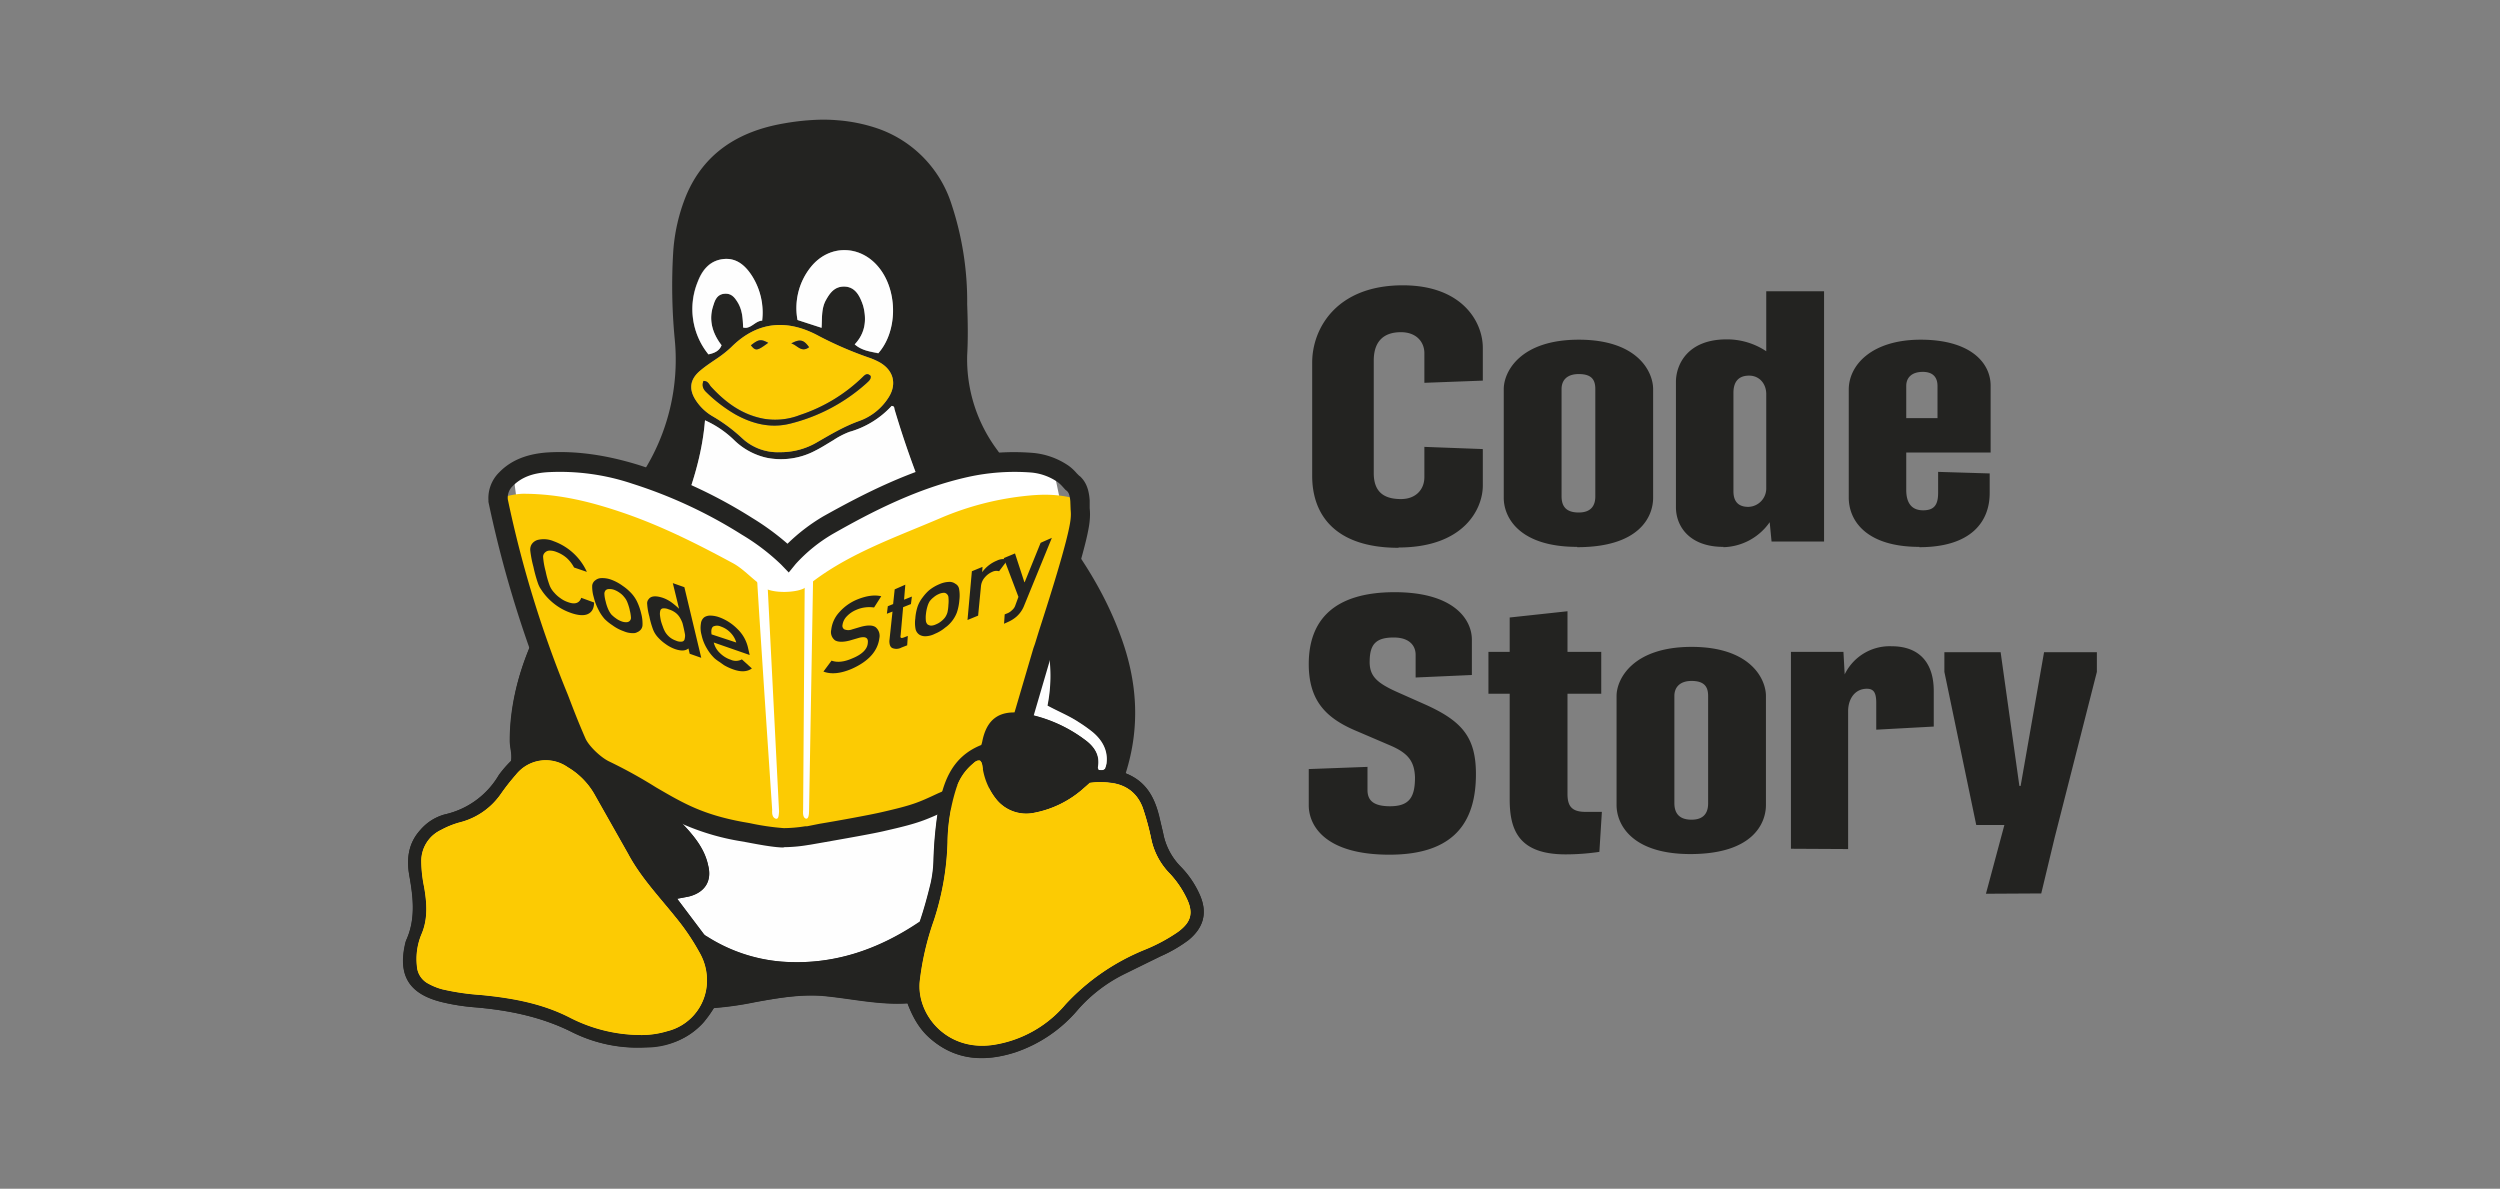 <svg data-name="Layer 1" xmlns="http://www.w3.org/2000/svg" viewBox="0 0 800 380.4">
  <rect x="0" y="0" width="800" height="380.4" fill="#808080" stroke="none"/>
  <path d="M447.6 175.3c-20.4 0-27.7-10.6-27.7-23V116c0-10.7 7.6-24.7 29-24.7 19 0 25.6 11.7 25.6 20v10.5l-18.7.7V113c0-3.5-2.5-6.7-7.5-6.7-5.6 0-8.7 3-8.7 9.1v36c0 5.8 3 8.3 8.7 8.3 4.9 0 7.5-3.2 7.5-7V143l18.7.7v11.7c0 7.4-6 19.8-27 19.8zM504.7 175c-18.4 0-23.5-9.3-23.5-15.7v-34.8c0-5.5 5.2-15.8 24-15.8 19 0 23.8 10.4 23.8 15.8v34.8c0 5.8-4.1 15.8-24.3 15.8zm.5-11c4 0 5.3-2.3 5.3-5.1v-34.4c0-2.8-1-4.8-5.3-4.8-3.8 0-5.5 2-5.5 4.8v34.3c0 3.4 1.6 5.2 5.5 5.2zM551.5 175c-10.9 0-15.2-6.6-15.2-12.7v-40.1c0-5.5 3.7-13.6 16.2-13.6a22.6 22.6 0 0112.7 3.8V93.2h18.5v80.1h-16.8l-.6-6.2a18.6 18.6 0 01-14.8 8zm8-12.8a5.9 5.9 0 005.7-6v-30.1c0-3.2-2.1-5.9-5.5-5.9s-5 2-5 5.5v31.5c0 3 1.3 5 4.8 5zM614.2 175c-16.9 0-22.6-8.3-22.6-15.8v-34.5c0-8 7.5-16 23-16 16.1 0 22.4 7.5 22.4 14.7v21.4h-27v12c0 3.6 1.3 6.5 5.4 6.5 3.5 0 4.8-1.7 4.8-5.6V151l16.5.5v6.3c0 9-5.8 17.3-22.5 17.3zm-4.2-41.2h10v-10.3c0-2.7-1.4-4.5-4.7-4.5-3.5 0-5.3 1.8-5.3 4.5zM444.6 273.5c-20.8 0-25.8-9.5-25.8-15.8v-11.6l18.8-.7v7.4c0 3 1.5 5.2 7.2 5.2 6.3 0 8-3 8-9.3-.2-4.9-2-7.6-7.8-10.1l-10.5-4.5c-9.7-4-15.7-9.4-15.7-21.6 0-14 8-23 27.5-23 18.9 0 24.7 8.7 24.7 15.2V216l-18 .8v-7.3c0-2.7-1.8-5.5-7-5.5-5.4 0-7.6 1.9-7.7 7.3-.2 5 2.2 7.2 8.9 10.2l8.1 3.6c12.3 5.4 17 10.5 17 22.6 0 15.2-6.8 25.8-27.7 25.8zM501 273.4c-15 0-17.9-7.8-17.9-17.6V222h-6.8v-13.4h6.8v-11l18.5-2v13h10.8V222h-10.8v32.1c0 3.9 1.4 5.7 5.8 5.7h5.2l-.8 12.8a74.3 74.3 0 01-10.8.8zM540.9 273.3c-18.5 0-23.6-9.3-23.6-15.7v-34.9c0-5.4 5.2-15.7 24-15.7 19 0 23.8 10.4 23.8 15.7v34.9c0 5.8-4.1 15.7-24.2 15.7zm.4-11c4 0 5.3-2.3 5.3-5.2v-34.4c0-2.7-1-4.8-5.3-4.8-3.7 0-5.5 2-5.5 4.8V257c0 3.4 1.7 5.3 5.5 5.3zM573.1 271.6v-63h16.8l.4 7.2a16 16 0 0115-9c8.9 0 13.5 5.3 13.5 14.3v11.4l-18.4 1V225c0-3.2-.7-4.6-3-4.6-3.8 0-6 3.2-6 7.2v44.1zM635.5 286l5.9-22h-9L622.2 215v-6.3h18l6 42.8h.4l7.5-42.8H671v6.3l-13.5 53-4.3 17.9zM360.3 247.5c6.5 2.6 9.2 7.8 10.7 13.8l1.2 5.3a20.7 20.7 0 005.5 10.6 30.3 30.3 0 016.3 9.3c2.4 5.6 1.2 10.3-3.6 14.3a44.7 44.7 0 01-9 5.2l-11.1 5.5A48.5 48.5 0 00345 323a45 45 0 01-20.2 13.8c-9.5 3-18.7 2.7-26.8-4.2-3.7-3-5.9-7-7.6-11.5-9.3.6-18.3-1.6-27.4-2.4-7.2-.5-14.3.7-21.3 2a105.9 105.9 0 01-13.3 1.9 24.7 24.7 0 01-21.8 12.6 46.9 46.9 0 01-23.5-4.9c-10-5-20.6-7.1-31.6-8a66.8 66.8 0 01-10-1.6c-10.5-2.5-14.2-8.4-11.9-18.6a5.7 5.7 0 01.4-1.2c3-6.8 2.2-13.6 1-20.6-1-5.3-.4-10.4 3.5-14.7a15.8 15.8 0 017.9-5 26.8 26.8 0 0017.2-12.6 35.7 35.7 0 013.9-4.5c.4-2.1-.4-4.3-.4-6.5 0-10.3 2.4-20 6.2-29.5a177 177 0 0125.5-42.5c3.6-4.5 7.6-8.7 10.8-13.6a67.2 67.2 0 0010.3-43 179.7 179.7 0 01-.5-27.3 58 58 0 014.2-18.6c5.7-13.5 16.7-20.5 31.2-23a76.6 76.6 0 0111.7-1.2 53.3 53.3 0 015.7.2 52 52 0 0112.9 2.7 37.8 37.8 0 0123.4 24.2 98.8 98.8 0 015 32c.2 5.4.3 10.8 0 16.2a48.5 48.5 0 009.7 30.5c4.8 7 10.5 13.3 15.8 19.9 9.8 12 18.3 24.9 23.6 39.5 5.3 14.3 6.4 28.9 1.6 44zm-159.9-71.4c-7 10.3-13.1 21-16.3 33a39.2 39.2 0 00-.6 20.8c2.4 8.3 7.8 14.3 15.3 18.8s14.8 9.6 20.7 16c3.2 3.6 6 7.4 7.1 12 1.3 5.2-1 8.9-6.3 10.2-1 .3-2.2.5-3.6.7l8.5 11.4a3.9 3.9 0 001 .8 52.2 52.2 0 0023.7 7.9c16.5 1.3 31-3.8 44.4-12.7 1.4-4.1 2.6-8.2 3.5-12.3a38.6 38.6 0 00.9-7.3 126 126 0 011.3-15c1.5-9.2 4-18 14-22a6.8 6.8 0 00.3-1c1.3-7.3 5.5-10.3 13-9.1a45.3 45.3 0 0120 8.5c3 2.2 4.7 5 4 8.8-.1.3.1.6.2.9.8 0 1.6.2 2.2-.6 1.2-4.7-.4-8.4-4.1-11.6a46.1 46.1 0 00-4.5-3.2c-3-2-6.5-3.4-10-5.3a49 49 0 00-3.7-30.4c-4.5-10.5-14-22.9-19-24.7.3 2 1.8 3 3 4.2 10 10.6 16 23 16 37.6a26.9 26.9 0 01-2.4 11.3l-6.4-.7a126 126 0 00-13-35.4 300.5 300.5 0 01-23.4-56.6c0-.4.2-1.1-.8-1.2a29 29 0 01-13.6 8.3 26.5 26.5 0 00-5.2 2.7c-1.9 1.2-3.7 2.3-5.7 3.3a23.4 23.4 0 01-15.5 2.3 21.6 21.6 0 01-10.2-5.4 32.4 32.4 0 00-9.6-6.6c-.9 11.1-4.2 21.3-8.2 31.3-4.2 10.9-9.4 21.3-14.4 31.8a105 105 0 00-7.2 20.7 128.6 128.6 0 00-2.5 17.1 6.5 6.5 0 01-2-2.6 32.3 32.3 0 01-4.4-17.1 53.8 53.8 0 015.4-21.8c2.1-4.6 4.6-9 6.9-13.4.6-1.4 1.5-2.8 1.2-4.4zm4 155.1a28.4 28.4 0 009.1-1.2 16.6 16.6 0 0012.7-15 17.8 17.8 0 00-2.4-10.4 72.7 72.7 0 00-7.5-11.1C211 286.8 205 280.6 201 273L190 254a23.7 23.7 0 00-8.3-8.5c-6-3.7-12.2-2.7-16.7 2.5a67.8 67.8 0 00-4.8 6.1 22.8 22.8 0 01-13.4 9.2 28.2 28.2 0 00-5.7 2.3 11 11 0 00-6.4 10 42.8 42.8 0 001 8.3c.8 5.2 1.2 10.3-1 15.3a20.6 20.6 0 00-1.4 10 6.8 6.8 0 003.7 5.7 19.7 19.7 0 004.5 1.8 77.7 77.7 0 0012.4 1.8c10 1 19.6 2.7 28.7 7.3a50 50 0 0021.7 5.5zm109.2-87.8c-1.1-.2-1.7.6-2.5 1.2a17 17 0 00-5.1 8 59.2 59.2 0 00-2.8 17 87.8 87.8 0 01-4.4 25 89 89 0 00-4.5 19.5c-1 10.6 8.6 22.4 23.4 20.3a37.6 37.6 0 0023.2-13c7-8 15.8-13.2 25.5-17.5a54.8 54.8 0 0010.6-5.7c4.2-3 5-6.1 2.7-10.8a31.2 31.2 0 00-5.8-8.3 22.3 22.3 0 01-5.5-10.7 84.7 84.7 0 00-2.7-9.8 12 12 0 00-10.7-8.2 22.8 22.8 0 00-6.3.2l-2.2 1.8a33 33 0 01-15.6 7.7 12.3 12.3 0 01-12.2-4.5 21 21 0 01-4.2-9.6c-.2-.9-.1-1.9-.9-2.6zm-64-98.7a23 23 0 0012-3.3c4.4-2.5 8.6-5 13.3-6.7a18.4 18.4 0 009.3-7.3c3-4.5 1.7-9.1-3-11.6a23 23 0 00-2.7-1.2 117.1 117.1 0 01-16.4-7c-10-5.5-19.6-5-28.1 3.5a35.6 35.6 0 01-4.6 3.6c-1.7 1.2-3.6 2.4-5.2 3.8-3.5 2.8-4 6-1.4 9.8a16 16 0 005.4 5 52.4 52.4 0 019.3 7 16.7 16.7 0 0012.1 4.4zm31.4-31.6c6.2-7 6.3-19.7.4-27.3-5.8-7.5-15.9-7.8-21.9-.4a21 21 0 00-4.3 17l7.7 2.5c.2-3-.1-5.9 1.2-8.5 1.3-2.5 2.8-4.8 6-4.7s4.7 2.4 5.7 5a13.3 13.3 0 01.5 1.5c1 4.4.5 8.5-2.8 12 2.3 2 5 2.3 7.5 2.9zm-37.2-10.5a21.9 21.9 0 00-2.9-13.9c-2-3.4-4.9-6.2-9.4-5.8s-6.9 3.6-8.3 7.3a23 23 0 003.5 23.2c1.9-.4 3.5-1.1 4.2-3-3.2-4.1-4.1-8.4-2.7-12.7.6-1.8 1.4-3.5 3.6-3.7s3.3 1.2 4.3 2.9c1.4 2.4 1.6 5.1 1.7 7.9a3.5 3.5 0 001 .1c2-.3 3-2.1 5-2.3z" fill="#232321"/>
  <path d="M200.4 176c.2 1.8-.6 3.1-1.3 4.5-2.2 4.5-4.7 8.8-6.8 13.4a53.8 53.8 0 00-5.5 21.8 32.3 32.3 0 004.4 17 6.5 6.5 0 002 2.7 128.6 128.6 0 012.5-17 105 105 0 017.3-20.8c5-10.6 10.2-21 14.4-31.8 4-10 7.3-20.2 8.2-31.3a32.4 32.4 0 019.5 6.5 21.6 21.6 0 0010.3 5.5 23.4 23.4 0 0015.5-2.3c2-1 3.8-2.2 5.7-3.3a26.5 26.5 0 015.2-2.7 29 29 0 0013.5-8.3c1 0 .8.8 1 1.2a300.5 300.5 0 0023.3 56.6 126 126 0 0113 35.4l6.4.7a26.9 26.9 0 002.4-11.4c0-14.6-6-26.9-16-37.6-1.1-1.1-2.6-2-2.9-4 5 1.7 14.4 14.1 19 24.6a49 49 0 013.7 30.4c3.5 1.9 7 3.3 10 5.3a46.1 46.1 0 014.5 3.2c3.7 3.1 5.3 7 4.1 11.6-.6.8-1.4.6-2.2.6l-.3-.9c.8-3.8-1-6.6-4-8.8a45.3 45.3 0 00-19.9-8.5c-7.5-1.2-11.6 1.8-13 9.1a6.8 6.8 0 01-.3 1c-10 4-12.5 12.8-14 22a126 126 0 00-1.3 15 38.6 38.6 0 01-.9 7.3c-1 4-2.1 8.2-3.5 12.3-13.4 9-28 14-44.5 12.7a52.2 52.2 0 01-23.6-8 3.9 3.9 0 01-1-.7l-8.6-11.4 3.7-.7c5.2-1.3 7.5-5 6.2-10-1-4.8-3.9-8.6-7-12-6-6.6-13.1-11.7-20.7-16.2s-13-10.4-15.3-18.8c-2-7-1.3-13.9.5-20.8 3.2-12 9.4-22.7 16.3-33z" fill="#fefefe"/>
  <path d="M204.4 331.2a50 50 0 01-21.8-5.4c-9-4.7-18.7-6.4-28.7-7.4a77.7 77.7 0 01-12.3-1.8 19.7 19.7 0 01-4.5-1.8 6.8 6.8 0 01-3.7-5.7 20.6 20.6 0 011.4-10c2.2-5 1.8-10.1.9-15.3a42.8 42.8 0 01-.9-8.2 11 11 0 016.3-10 28.2 28.2 0 015.8-2.4 22.8 22.8 0 0013.4-9.2 67.8 67.8 0 014.7-6 12.2 12.2 0 0116.7-2.5 23.7 23.7 0 018.4 8.4l10.9 19.3c4 7.5 9.9 13.7 15.2 20.3a72.7 72.7 0 017.6 11.2 17.8 17.8 0 012.4 10.3 16.7 16.7 0 01-12.7 15 28.4 28.4 0 01-9.1 1.2zM313.6 243.4c.8.7.7 1.7.9 2.6a21 21 0 004.2 9.6 12.3 12.3 0 0012.2 4.5 33 33 0 0015.6-7.6l2.2-2a22.8 22.8 0 016.3 0c5.3.5 8.9 3.2 10.7 8a84.7 84.7 0 012.7 10 22.3 22.3 0 005.5 10.6 31.2 31.2 0 015.8 8.3c2.3 4.7 1.5 7.7-2.7 10.8a54.8 54.8 0 01-10.6 5.7 70.7 70.7 0 00-25.5 17.6 37.6 37.6 0 01-23.2 12.9c-14.8 2.1-24.4-9.7-23.4-20.3a89 89 0 014.5-19.5 87.8 87.8 0 004.4-25 59.2 59.2 0 012.7-17 17 17 0 015.2-8c.7-.6 1.3-1.4 2.5-1.2zM249.6 144.7a16.7 16.7 0 01-12-4.4 52.4 52.4 0 00-9.4-7 16 16 0 01-5.4-5c-2.5-3.7-2-7 1.4-9.8 1.7-1.4 3.5-2.6 5.3-3.8a35.6 35.6 0 004.5-3.6c8.5-8.5 18.2-9 28.2-3.5a117.1 117.1 0 0016.3 7 23 23 0 012.7 1.2c4.7 2.5 6 7.1 3 11.6a18.4 18.4 0 01-9.2 7.3c-4.8 1.7-9 4.2-13.3 6.7a23 23 0 01-12 3.3zm29-24.4c-1-1-1.7-.5-2.4.3a52.2 52.2 0 01-20.2 12.2 21.7 21.7 0 01-11.6 1.2c-7-1.4-12.3-5.3-17-10.3-.5-.7-.8-1.8-2.2-1.8-.7 1.4-.2 2.6.9 3.6a46.7 46.7 0 009.2 7.1c5.4 3 11.2 4.5 17.4 3a57 57 0 0024.6-13c.7-.6 1.5-1.2 1.3-2.3zm-38.3-9.8c1.5 1.9 2 1.8 5.6-.8-2.4-1.3-3-1.2-5.6.8zm13-.6c1.8.5 3.2 3 5.6 1.2-1.8-2.4-2.9-2.7-5.7-1.2z" fill="#fccb03"/>
  <path d="M281 113c-2.5-.5-5.2-.8-7.5-2.8 3.3-3.5 3.9-7.6 2.8-12a13.3 13.3 0 00-.5-1.5c-1-2.6-2.5-5-5.7-5s-4.7 2.3-6 4.7c-1.3 2.7-1 5.6-1.2 8.5l-7.7-2.5a21 21 0 014.3-17c6-7.4 16.1-7 21.9.4 6 7.6 5.8 20.4-.4 27.3zM243.8 102.6c-2 .2-3 2-5 2.3a3.5 3.5 0 01-1-.1c-.1-2.8-.2-5.5-1.7-8-1-1.6-2-3-4.3-2.8s-3 2-3.5 3.7c-1.5 4.3-.6 8.6 2.6 12.8-.7 1.8-2.3 2.5-4.2 2.9a23 23 0 01-3.4-23.2c1.4-3.7 3.8-6.8 8.2-7.3s7.3 2.4 9.4 5.8a21.9 21.9 0 013 14z" fill="#fefefe"/>
  <path d="M278.6 120.3c.2 1.1-.7 1.7-1.4 2.4a57 57 0 01-24.5 12.9c-6.2 1.5-12 0-17.4-3a46.7 46.7 0 01-9.2-7c-1.1-1-1.6-2.2-1-3.7 1.5 0 1.8 1.1 2.4 1.8 4.6 5 9.8 9 16.9 10.3a21.7 21.7 0 0011.6-1.2 52.2 52.2 0 0020.1-12.2c.8-.8 1.5-1.3 2.5-.3zM240.3 110.5c2.5-2 3.2-2 5.5-.8-3.5 2.6-4 2.7-5.5.8zM253.2 109.9c2.8-1.5 4-1.2 5.7 1.2-2.5 1.9-3.8-.7-5.7-1.2z" fill="#232321"/>
  <g data-name="4KvJgm">
    <path d="M164.2 151.4l2.3 17.3 82.6 34.4 80.6-27.7 10.6-10.2-3.2-15.2s-13.2-6.9-37.7 2.2-30 14.6-30 14.6l-18.2 12.7S234 163.2 212 155.3s-34.1-7.5-34.1-7.5z" fill="#fff"/>
    <path d="M258.2 267a45 45 0 01-7.4.7c-3.5 0-10.3-1.4-13.8-2-20-3.6-25-10.6-43.4-19.5a22.1 22.1 0 01-9.1-9c-3.4-7.7-4.8-12-8-20s-6.4-17-10.3-30.4a273.4 273.4 0 01-6.9-27 22.6 22.6 0 018-1.8c11.9 0 22.3 2.7 33 6.4 12 4.2 23.1 9.8 34.2 15.8 2.8 1.5 5.2 4 7.7 6 1.3 1 .2.4 1.5 1.4 3.3 2.7 12 2 14 .4 12.6-10.5 28.6-15.9 43.7-22.4a94.2 94.2 0 0125.8-6.8c6-.7 11.9-.9 18.3 1.2 0 3 .4 3.3.1 6-.8 8-10.4 36.8-11.6 40.6s-3.7 12-7.4 25.3c-5.3 11.5-8.5 17-19.4 21.9-12 5.3-11.5 5.8-24.4 8.8-4.6 1-20.2 3.7-24.1 4.4" fill="#fccb03"/>
    <path d="M250.8 271.2c-3.1 0-8.3-1-12-1.7l-2.3-.4a76.8 76.8 0 01-29.6-11.7c-4-2.4-8.6-5.2-14.6-8-3.7-1.9-9-6.7-10.7-10.8a227 227 0 01-8-20 363.7 363.7 0 01-17.3-58v-.5a11.6 11.6 0 013.5-9c3.7-3.8 8.7-5.8 15.1-6.3 9.2-.6 18.8.7 29.5 4a157.3 157.3 0 0136.4 17A82.4 82.4 0 01252 174a59.4 59.4 0 0111.5-8.8c12.7-7.1 28-15 45-18.8a75.2 75.2 0 0121.7-1.5 23.9 23.9 0 0111.7 4.1 14.5 14.5 0 012.6 2.4l.8.8.4.3c1.3 1.3 2.7 3.2 3 7.6v2.5a19.5 19.5 0 010 4c-.5 6.1-5.6 22.3-10.5 37.3l-1.2 3.8-.4 1.4-7 23.9-.2.4c-5.1 11.3-8.7 18-21 23.4l-5.8 2.7c-6.7 3-8.5 3.9-19.1 6.3-3.6.9-14 2.7-20.2 3.8l-4 .7-.7.1a48.7 48.7 0 01-7.8.7zm-88.3-111.4a356.5 356.5 0 0019.2 62.5c1.8 4.7 3.2 8.4 5.6 13.9 1 2.4 4.9 6.2 7.7 7.5 6.2 3 11 5.8 15 8.3 8.6 5 14.7 8.6 27.6 11l2.3.4a79.4 79.4 0 0010.9 1.6 44.4 44.4 0 006.9-.6h.6l4-.8c6.1-1 16.4-2.9 19.8-3.7 10-2.3 11.6-3 18-6l6-2.6c9.7-4.4 12.4-8.8 17.6-20.1l7-23.8.5-1.4 1.2-3.9c2.6-8.1 9.6-29.7 10.2-36.1a13.6 13.6 0 000-2.9l-.1-2.7c-.2-2.4-.7-2.9-1.1-3.3l-.5-.4-.9-1a10.4 10.4 0 00-1.5-1.4 17.6 17.6 0 00-8.6-3.1 69.4 69.4 0 00-20 1.4c-16.3 3.6-31 11.2-43.3 18.2a50.1 50.1 0 00-12 9.7l-2.2 2.7-2.4-2.5a68.9 68.9 0 00-12.6-9.6 151.2 151.2 0 00-35-16.3 72.7 72.7 0 00-27.1-3.7c-5 .3-8.5 1.7-11.2 4.4a5.2 5.2 0 00-1.6 4.3z" fill="#232321"/>
  </g>
  <g data-name="qIVT6s">
    <path d="M182.9 236.8c-1.3-1.9-12-29.5-12.5-31.8l-1 2.5a77.6 77.6 0 00-6.2 29.4c0 2.3.8 4.5.4 6.6a35.7 35.7 0 00-3.9 4.5 26.8 26.8 0 01-17.3 12.6 15.8 15.8 0 00-7.9 5c-3.9 4.3-4.4 9.3-3.5 14.6 1.3 7 2.1 13.9-1 20.6a5.7 5.7 0 00-.3 1.3c-2.4 10.2 1.4 16 11.9 18.6a66.8 66.8 0 0010 1.6c11 .9 21.6 3 31.5 8a46.9 46.9 0 0023.6 4.8c7.2-.3 13.7-2.5 18.6-8.1l3.2-4.5a105.9 105.9 0 0013.3-1.9c7-1.2 14-2.5 21.2-2 9.2.8 18.2 3 27.4 2.4 1.7 4.5 4 8.5 7.6 11.6 8.1 6.8 17.3 7.2 26.9 4.1a45 45 0 0020.2-13.8 48.5 48.5 0 0115.1-11.5l11.2-5.4a44.7 44.7 0 009-5.3c4.8-4 6-8.6 3.6-14.2a30.3 30.3 0 00-6.3-9.3 20.7 20.7 0 01-5.5-10.7l-1.3-5.2c-1.4-6-4-11.2-10.6-13.8l-3.4-5.2c-.6.5-2.5.8-3.2 3.6-.6.8-1.4.5-2.2.5 0-.2-.3-.5-.3-.8.7-3.8-1-6.6-4-8.8a45.3 45.3 0 00-19.9-8.6c-7.5-1.1-11.6 1.9-13 9.2a6.8 6.8 0 01-.3 1c-10 4-12.5 12.8-14 22a126 126 0 00-1.3 15 38.6 38.6 0 01-.9 7.2c-1 4.1-2.1 8.2-3.5 12.3-13.3 9-27.9 14.1-44.4 12.8a52.2 52.2 0 01-23.6-8 3.9 3.9 0 01-1-.7l-8.6-11.4 3.7-.7c5.2-1.3 7.5-5 6.2-10-1-4.8-3.9-8.6-7-12-6-6.6-13.1-11.7-20.7-16.2-4.7-2.8-12.2-6.1-15-10.4m42.3 76.7a16.7 16.7 0 01-12.7 15 28.4 28.4 0 01-9.1 1.2 50 50 0 01-21.8-5.5c-9-4.6-18.7-6.4-28.7-7.3a77.7 77.7 0 01-12.3-1.8 19.7 19.7 0 01-4.5-1.8 6.8 6.8 0 01-3.7-5.7 20.6 20.6 0 011.4-10c2.2-5 1.8-10.2.9-15.3a42.8 42.8 0 01-.9-8.3 11 11 0 016.3-10 28.2 28.2 0 015.8-2.3 22.8 22.8 0 0013.4-9.2 67.8 67.8 0 014.7-6 12.2 12.2 0 0116.7-2.5 23.7 23.7 0 018.4 8.4l10.9 19.3c4 7.5 9.9 13.7 15.2 20.3a72.7 72.7 0 017.6 11.2 17.8 17.8 0 012.4 10.3zM377 298.2a54.8 54.8 0 01-10.6 5.7 70.7 70.7 0 00-25.5 17.6 37.6 37.6 0 01-23.2 12.9c-14.8 2.1-24.4-9.7-23.4-20.3a89 89 0 014.5-19.5 87.8 87.8 0 004.4-25 59.2 59.2 0 012.7-17 17 17 0 015.2-8c.7-.6 1.4-1.4 2.5-1.2.8.7.7 1.7.9 2.6a21 21 0 004.2 9.6A12.3 12.3 0 00331 260a33 33 0 0015.6-7.7l2.2-1.8a22.8 22.8 0 016.3-.2c5.3.6 8.9 3.3 10.7 8.2a84.7 84.7 0 012.7 9.8 22.3 22.3 0 005.5 10.7 31.2 31.2 0 015.8 8.3c2.3 4.7 1.5 7.7-2.7 10.8z" fill="#232321"/>
    <path d="M355.6 240.4l1.3 2c.4-.4.2-.8-1.3-2z" fill="#232321"/>
    <path d="M204.4 331.2a50 50 0 01-21.8-5.4c-9-4.7-18.7-6.4-28.7-7.4a77.7 77.7 0 01-12.3-1.8 19.7 19.7 0 01-4.5-1.8 6.8 6.8 0 01-3.7-5.7 20.6 20.6 0 011.4-10c2.2-5 1.8-10.1.9-15.3a42.8 42.8 0 01-.9-8.2 11 11 0 016.3-10 28.2 28.2 0 015.8-2.4 22.8 22.8 0 0013.4-9.2 67.8 67.8 0 014.7-6 12.2 12.2 0 0116.7-2.5 23.7 23.7 0 018.4 8.4l10.9 19.3c4 7.5 9.9 13.7 15.2 20.3a72.2 72.2 0 017.6 11.2 17.8 17.8 0 012.4 10.3 16.7 16.7 0 01-12.7 15 28.4 28.4 0 01-9.1 1.2zM313.6 243.4c.8.7.7 1.7.9 2.6a21 21 0 004.2 9.6 12.3 12.3 0 0012.2 4.5 33 33 0 0015.6-7.6l2.2-2a22.8 22.8 0 016.3 0c5.3.5 8.9 3.2 10.7 8a84.7 84.7 0 012.7 10 22.3 22.3 0 005.5 10.6 31.2 31.2 0 015.8 8.3c2.3 4.7 1.5 7.7-2.7 10.8a54.8 54.8 0 01-10.6 5.7 70.7 70.7 0 00-25.5 17.6 37.6 37.6 0 01-23.2 12.9c-14.8 2.1-24.4-9.7-23.4-20.3a89 89 0 014.5-19.5 87.8 87.8 0 004.4-25 59.2 59.2 0 012.7-17 17 17 0 015.2-8c.7-.6 1.3-1.4 2.5-1.2z" fill="#fccb03"/>
  </g>
  <path d="M257.5 187.7l-.5 71.5s-.3 2.2.7 2.7 1.2-1.2 1.2-2.4l1.3-75c0-2-2.6.3-2.7 3.2zM242.2 183.8c0 2.8 4.9 75.4 4.9 75.4s-.3 2.1.9 2.7 1.2-1.1 1.3-2.2l-3.6-71c0-2-3.5-7.7-3.5-5z" fill="#fff"/>
  <path d="M266.1 211.4q2.7 1 6.6-.7c3.2-1.3 4.9-3 5-5q.3-2.4-2.8-1.6l-3.1.9c-2 .5-3.6.5-4.6-.1a3.3 3.3 0 01-1.2-3.4 9.9 9.9 0 012.5-5.5 15.5 15.5 0 015.9-4.2c3-1.2 5.5-1.5 7.6-1l-2.3 3.6a10.4 10.4 0 00-5.8.8 8.7 8.7 0 00-2.9 2 4.9 4.9 0 00-1.4 2.8 1.3 1.3 0 00.6 1.4 3.4 3.4 0 002.5 0l2.7-.8c2.2-.6 3.8-.6 4.8.1a3.6 3.6 0 011.2 3.5q-.8 6.3-9 9.9-5.3 2.2-8.9.8zM286.3 188.6l3.4-1.5-.4 4.8 2.5-1-.3 2.4-2.5 1-.8 9c-.2.9.2 1 1 .7l1.3-.5-.2 3-1.8.7a3.4 3.4 0 01-2.9.2c-.7-.3-1-1.1-1-2.3l1-9.4-1.8.7.3-2.4 1.7-.7zM292.9 197.9a15.6 15.6 0 01.8-4 10.5 10.5 0 011.6-2.8 13.8 13.8 0 012-2.2 13.4 13.4 0 013.4-2 8.2 8.2 0 013.2-.7 3.1 3.1 0 011.8.6 2.3 2.3 0 011.2 1.6 11.7 11.7 0 01.1 3.6 16.4 16.4 0 01-.8 4 10.4 10.4 0 01-1.6 2.8 10.5 10.5 0 01-.9 1 7.9 7.9 0 01-1.2 1 12.2 12.2 0 01-3.3 2 7.1 7.1 0 01-3.1.8 3.6 3.6 0 01-1.9-.5 3 3 0 01-1.2-1.7 10.3 10.3 0 01-.1-3.5zm10.6-4.4a12.5 12.5 0 000-2.4 1.5 1.5 0 00-.5-1 1.3 1.3 0 00-1-.4 4.1 4.1 0 00-1.6.4 6.3 6.3 0 00-1.6 1 7 7 0 00-1.3 1.3 6.5 6.5 0 00-.7 1.6 13.3 13.3 0 00-.5 2.5 9.3 9.3 0 000 2.3 2 2 0 00.5 1 2.4 2.4 0 001.1.4 3.8 3.8 0 001.6-.4 6.4 6.4 0 001.7-1 6.8 6.8 0 001.2-1.2 5.4 5.4 0 00.8-1.7 14 14 0 00.3-2.5zM311 182.8l3.4-1.4-.1 1.7a10.8 10.8 0 014.7-3.7 4.8 4.8 0 013.5-.3l-2.8 3.7a3 3 0 00-2.2.2 6.3 6.3 0 00-2.3 1.7 5 5 0 00-1.3 3l-.9 9.3-3.4 1.4z" fill="#232321"/>
  <path d="M321.2 178.6l3.6-1.5 3 9.2h.1l5.1-12.6 3.6-1.6-9 22a9.1 9.1 0 01-2.3 3.2 10.7 10.7 0 01-2.9 1.8l-1.1.5.2-3 1-.4a4.4 4.4 0 001.3-.9 3.5 3.5 0 001-1.3l1.1-3zM190.1 192.8c0 1.9-.7 3.1-2 3.7s-3.3.4-5.5-.4a18 18 0 01-5.4-3 18.7 18.7 0 01-3.6-3.8l-.8-1.2a9.8 9.8 0 01-.6-1.3 43.4 43.4 0 01-1.5-5.4 35.1 35.1 0 01-1-5.1 3.4 3.4 0 01.3-1.9 3.4 3.4 0 012.4-1.7 8.1 8.1 0 014.8.5 18.6 18.6 0 0110.6 9.8l-4.1-1.4a11.2 11.2 0 00-2.3-3 10.5 10.5 0 00-3.4-2 5.5 5.5 0 00-2.3-.4 2.1 2.1 0 00-1.3.6 1.8 1.8 0 00-.6 1.5 24.3 24.3 0 00.8 4.5 30 30 0 001.3 4.6 7.3 7.3 0 001.5 2.3 9.9 9.9 0 001.9 1.7 8.7 8.7 0 002.5 1.3c2.2.8 3.6.3 4.2-1.4zM190 191.1a11.9 11.9 0 01-.5-3.7 2.4 2.4 0 011-1.7 3.1 3.1 0 011.8-.7 8.3 8.3 0 013.3.5 14.9 14.9 0 013.7 2 15.3 15.3 0 012.4 2 11.1 11.1 0 012.1 2.9 19 19 0 011.4 4 12.6 12.6 0 01.4 3.7 2.4 2.4 0 01-1 1.8 2.3 2.3 0 01-.7.4 2.2 2.2 0 01-1 .3 7.4 7.4 0 01-3.3-.6 13.6 13.6 0 01-3.6-1.9 15.9 15.9 0 01-2.5-2 13.5 13.5 0 01-2-3 17.2 17.2 0 01-1.5-4zm11.5 4a17 17 0 00-.8-2.5 5.7 5.7 0 00-1-1.6 6 6 0 00-1.4-1.3 7.3 7.3 0 00-1.9-1 4.3 4.3 0 00-1.6-.2 1.5 1.5 0 00-1 .4 1.8 1.8 0 00-.4 1 10.3 10.3 0 00.4 2.5 13.4 13.4 0 00.8 2.5 8.1 8.1 0 001 1.7 9.7 9.7 0 001.4 1.2 7 7 0 001.8 1 3.9 3.9 0 001.7.3 1.4 1.4 0 001.4-1.6 11.9 11.9 0 00-.4-2.3zM220.3 207.5q-1.4 1.2-4.3.2a12 12 0 01-3-1.6 14.2 14.2 0 01-2.5-2.2 7.8 7.8 0 01-1.5-2.4 27.1 27.1 0 01-1.2-4.2 19.5 19.5 0 01-.7-4 2 2 0 01.5-1.6q1.1-1.5 4.5-.4a11.1 11.1 0 012.7 1.4 23.8 23.8 0 012.5 2.1l-2-8.2 3.7 1.3 5.4 22.6-3.7-1.3zM214 195a3.7 3.7 0 00-2-.3 1 1 0 00-.7.7 4 4 0 00-.1 1.5 17.2 17.2 0 00.3 1.8 18 18 0 00.6 1.8 9.2 9.2 0 00.8 1.8 6.6 6.6 0 001.4 1.6 6.4 6.4 0 002 1.1 3.4 3.4 0 002 .3 1 1 0 00.8-.9 3.8 3.8 0 00.1-1.4 48.2 48.2 0 00-.8-3.6 9.8 9.8 0 00-.8-1.7 5.5 5.5 0 00-1.4-1.6 6.8 6.8 0 00-2.2-1.1zM228.4 205.6a6.8 6.8 0 002 3.4 8.7 8.7 0 003.4 2.1 4 4 0 003.6-.1l3.2 2.9c-1.5 1.1-3.5 1.2-6 .3a16.9 16.9 0 01-3-1.4l-1.4-1a14.9 14.9 0 01-1.5-1.1 14.3 14.3 0 01-2.5-3.2 13.9 13.9 0 01-1.7-4.3 8.5 8.5 0 01-.2-3.7 2.9 2.9 0 011.1-2 3.6 3.6 0 012.2-.5 8.8 8.8 0 012.5.5 15.7 15.7 0 015.8 3.7 12 12 0 013.4 5.8l.6 2.6zm7.2 0a7.3 7.3 0 00-1.9-3.2 7.6 7.6 0 00-3-1.9 2.9 2.9 0 00-2.5 0c-.5.4-.7 1.2-.5 2.5z" fill="#232321"/>
</svg>
